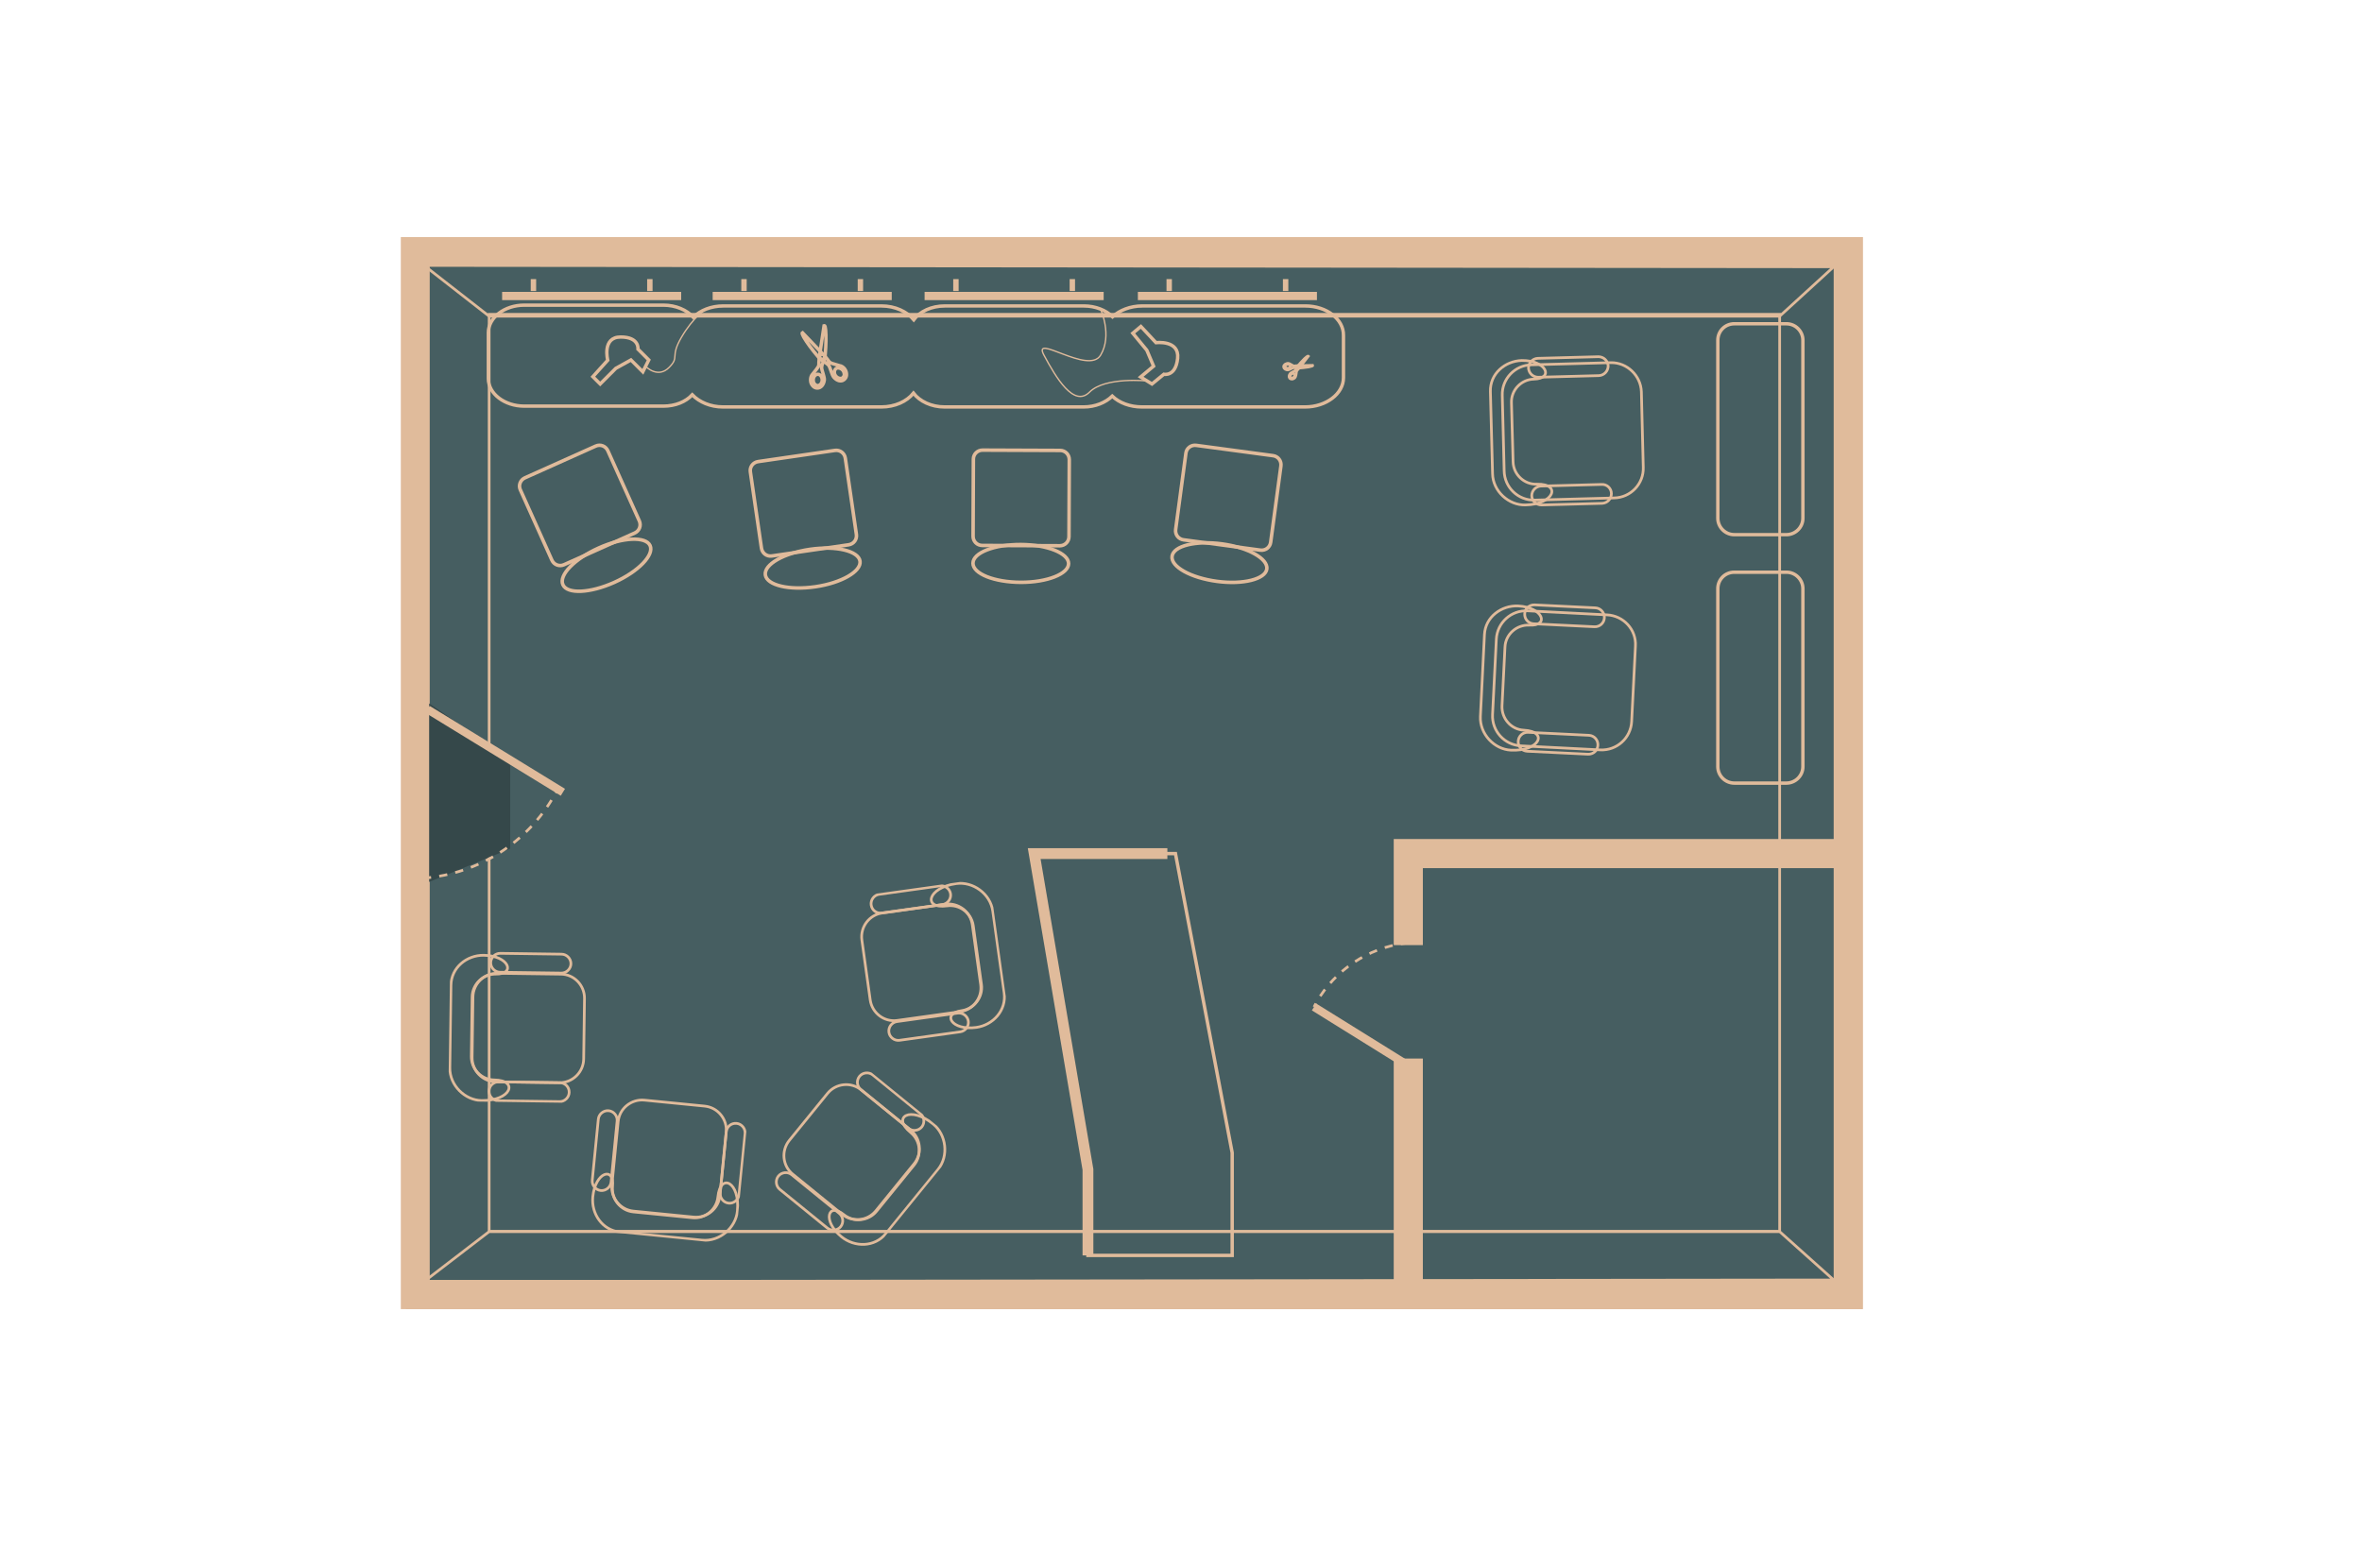 <?xml version="1.0" encoding="utf-8"?>
<!-- Generator: Adobe Illustrator 18.1.1, SVG Export Plug-In . SVG Version: 6.00 Build 0)  -->
<!DOCTYPE svg PUBLIC "-//W3C//DTD SVG 1.1//EN" "http://www.w3.org/Graphics/SVG/1.1/DTD/svg11.dtd">
<svg version="1.1" id="Layer_1" xmlns="http://www.w3.org/2000/svg" xmlns:xlink="http://www.w3.org/1999/xlink" x="0px" y="0px"
	 viewBox="0 0 874.5 580.5" enable-background="new 0 0 874.5 580.5" xml:space="preserve">
<symbol  id="New_Symbol_1_1_" viewBox="-27.8 -25.2 55.5 50.4">
	<g>
		<path fill="none" stroke="#E0BB9B" stroke-miterlimit="10" d="M-11,24.7h22.4c4.9,0,8.9-4,8.9-8.9V-7.7c0-4.9-4-8.9-8.9-8.9H-11
			c-4.9,0-8.9,4-8.9,8.9v23.6C-19.9,20.7-15.9,24.7-11,24.7z"/>
		<g>
			<path fill="none" stroke="#E0BB9B" stroke-miterlimit="10" d="M27.3-12.7"/>
			<path fill="none" stroke="#E0BB9B" stroke-miterlimit="10" d="M-19.6-8.3c0-4.7,3.9-8.6,8.6-8.6H11c4.7,0,8.6,3.9,8.6,8.6
				c0,9.2,7.7,6.3,7.7-4.5c0-6.2-5.4-12-12-12h-30.5c-6.6,0-11.3,5.7-11.3,12C-26.5-3.5-19.6-0.7-19.6-8.3z"/>
			<path fill="none" stroke="#E0BB9B" stroke-miterlimit="10" d="M19.6-8.3"/>
		</g>
		<path fill="none" stroke="#E0BB9B" stroke-miterlimit="10" d="M23.8,19.5L23.8,19.5c1.9,0,3.5-1.6,3.5-3.5V-6.7
			c0-1.9-1.6-3.5-3.5-3.5h0c-1.9,0-3.5,1.6-3.5,3.5V16C20.3,17.9,21.8,19.5,23.8,19.5z"/>
		<path fill="none" stroke="#E0BB9B" stroke-miterlimit="10" d="M-23.8,19.5L-23.8,19.5c1.9,0,3.5-1.6,3.5-3.5V-6.7
			c0-1.9-1.6-3.5-3.5-3.5h0c-1.9,0-3.5,1.6-3.5,3.5V16C-27.3,17.9-25.7,19.5-23.8,19.5z"/>
	</g>
</symbol>
<symbol  id="New_Symbol_2" viewBox="-33.2 -5.1 66.3 10.2">
	<line fill="none" stroke="#E0BB9B" stroke-width="4" stroke-miterlimit="10" x1="-33.2" y1="-3.1" x2="33.2" y2="-3.1"/>
	<line fill="none" stroke="#E0BB9B" stroke-width="2" stroke-miterlimit="10" x1="-21.6" y1="-0.7" x2="-21.6" y2="5.1"/>
	<line fill="none" stroke="#E0BB9B" stroke-width="2" stroke-miterlimit="10" x1="21.5" y1="-0.7" x2="21.5" y2="5.1"/>
</symbol>
<symbol  id="chair" viewBox="-23.7 -25.3 43.2 50.3">
	<path fill="none" stroke="#E0BB9B" stroke-width="1.303" stroke-miterlimit="10" d="M15.4-24.6h-28.7c-1.9,0-3.4,1.5-3.4,3.4V7.3
		c0,1.9,1.5,3.4,3.4,3.4h28.7c1.9,0,3.4-1.5,3.4-3.4v-28.6C18.8-23.1,17.3-24.6,15.4-24.6z"/>
	<path fill="none" stroke="#E0BB9B" stroke-width="1.303" stroke-miterlimit="10" d="M18.8,17.3c0-3.9-7.9-7-17.7-7
		s-17.7,3.2-17.7,7s7.9,7,17.7,7S18.8,21.2,18.8,17.3z"/>
	<path fill="none" stroke="#E0BB9B" stroke-width="1.303" stroke-miterlimit="10" d="M-23.7,11.9"/>
</symbol>
<g id="New_Symbol_1">
</g>
<g>
	<g>
		<g>
			<rect x="153.7" y="93.1" fill="#465E61" width="530.6" height="386.2"/>
			<path fill="#E0BB9B" d="M678.9,98.5V474H159.1V98.5H678.9 M689.7,87.8H148.4v397h541.3V87.8L689.7,87.8z"/>
		</g>
		<g>
			<path fill="#E0BB9B" d="M688.7,88.8v395H151.3v-395H688.7 M689.7,87.8H150.3v397h539.3V87.8L689.7,87.8z"/>
		</g>
		<rect x="181.1" y="116.4" fill="none" stroke="#E0BB9B" stroke-miterlimit="10" width="477.8" height="339.6"/>
		<polygon fill="none" stroke="#E0BB9B" stroke-miterlimit="10" points="678.9,474 658.9,456.1 181.1,456.1 157,474.6 		"/>
		<polygon fill="none" stroke="#E0BB9B" stroke-miterlimit="10" points="678.9,98.8 658.9,117.1 181.1,117.1 157,98.3 		"/>
	</g>
</g>
<g>
	<g>
		<path fill="none" stroke="#E0BB9B" stroke-miterlimit="10" d="M605.5,239.3l-1.4,27.9c-0.3,6.1-5.5,10.8-11.6,10.5l-29.4-1.5
			c-6.1-0.3-10.8-5.5-10.5-11.6l1.4-27.9c0.3-6.1,5.5-10.8,11.6-10.5l29.4,1.5C601.1,228,605.9,233.2,605.5,239.3z"/>
		<g>
			<path fill="none" stroke="#E0BB9B" stroke-miterlimit="10" d="M559.5,277.8"/>
			<path fill="none" stroke="#E0BB9B" stroke-miterlimit="10" d="M566.2,231.5c-4.7-0.2-8.8,3.4-9,8.1l-1.1,21.8
				c-0.2,4.7,3.4,8.8,8.1,9c9.2,0.5,5.8,7.9-4.8,7.4c-6.2-0.3-11.6-6-11.3-12.5l1.5-30.3c0.3-6.5,6.3-10.9,12.5-10.6
				C571.3,224.9,573.8,231.9,566.2,231.5z"/>
			<path fill="none" stroke="#E0BB9B" stroke-miterlimit="10" d="M564.3,270.4"/>
		</g>
		<path fill="none" stroke="#E0BB9B" stroke-miterlimit="10" d="M591.6,276L591.6,276c-0.1,1.9-1.7,3.4-3.7,3.3l-22.5-1.1
			c-1.9-0.1-3.4-1.7-3.3-3.7v0c0.1-1.9,1.7-3.4,3.7-3.3l22.5,1.1C590.2,272.4,591.7,274,591.6,276z"/>
		<path fill="none" stroke="#E0BB9B" stroke-miterlimit="10" d="M594,228.8L594,228.8c-0.1,1.9-1.7,3.4-3.7,3.3l-22.5-1.1
			c-1.9-0.1-3.4-1.7-3.3-3.7v0c0.1-1.9,1.7-3.4,3.7-3.3l22.5,1.1C592.6,225.2,594.1,226.9,594,228.8z"/>
	</g>
	<g>
		<path fill="none" stroke="#E0BB9B" stroke-miterlimit="10" d="M607.7,145.1l0.7,28c0.2,6.1-4.7,11.2-10.8,11.3l-29.4,0.8
			c-6.1,0.2-11.2-4.7-11.3-10.8l-0.7-28c-0.2-6.1,4.7-11.2,10.8-11.3l29.4-0.8C602.4,134.2,607.5,139.1,607.7,145.1z"/>
		<g>
			<path fill="none" stroke="#E0BB9B" stroke-miterlimit="10" d="M564.7,187.1"/>
			<path fill="none" stroke="#E0BB9B" stroke-miterlimit="10" d="M567.9,140.4c-4.7,0.1-8.5,4.1-8.3,8.8l0.6,21.8
				c0.1,4.7,4.1,8.5,8.8,8.3c9.2-0.2,6.4,7.5-4.2,7.7c-6.2,0.2-12.1-5.1-12.2-11.6l-0.8-30.4c-0.2-6.6,5.4-11.3,11.6-11.5
				C572.5,133.4,575.5,140.2,567.9,140.4z"/>
			<path fill="none" stroke="#E0BB9B" stroke-miterlimit="10" d="M568.9,179.3"/>
		</g>
		<path fill="none" stroke="#E0BB9B" stroke-miterlimit="10" d="M596.6,182.8L596.6,182.8c0,1.9-1.5,3.5-3.4,3.6l-22.5,0.6
			c-1.9,0-3.5-1.5-3.6-3.4v0c0-1.9,1.5-3.5,3.4-3.6l22.5-0.6C595,179.3,596.6,180.9,596.6,182.8z"/>
		<path fill="none" stroke="#E0BB9B" stroke-miterlimit="10" d="M595.4,135.5L595.4,135.5c0,1.9-1.5,3.5-3.4,3.6l-22.5,0.6
			c-1.9,0-3.5-1.5-3.6-3.4v0c0-1.9,1.5-3.5,3.4-3.6l22.5-0.6C593.7,132.1,595.3,133.6,595.4,135.5z"/>
	</g>
	<polygon fill="none" stroke="#E0BB9B" stroke-width="1.256" stroke-miterlimit="10" points="435.2,316.1 456.2,426.9 456.2,464.9 
		402.8,464.9 402.8,433.1 382.9,316.1 	"/>
	<polyline fill="none" stroke="#E0BB9B" stroke-width="4" stroke-miterlimit="10" points="402.8,464.9 402.8,433.1 382.9,316.1 
		432.2,316.1 	"/>
	<g>
		<polygon fill="#35484A" points="158.9,326.6 188.9,314.3 188.9,281.1 158.9,260.5 		"/>
		<g>
			<line fill="none" stroke="#E0BB9B" stroke-width="3" stroke-miterlimit="10" x1="208.4" y1="293.4" x2="158.3" y2="262.7"/>
			<g>
				<g>
					<path fill="none" stroke="#E0BB9B" stroke-miterlimit="10" d="M206.5,292.4c-0.2,0.4-0.5,0.9-0.7,1.3"/>
					<path fill="none" stroke="#E0BB9B" stroke-miterlimit="10" stroke-dasharray="3.044,3.044" d="M204.2,296.3
						c-10.3,16.7-28.4,28-49.1,29"/>
					<path fill="none" stroke="#E0BB9B" stroke-miterlimit="10" d="M153.6,325.4c-0.5,0-1,0-1.5,0"/>
				</g>
			</g>
		</g>
	</g>
	
		<use xlink:href="#chair"  width="43.2" height="50.3" id="XMLID_66_" x="-23.7" y="-25.3" transform="matrix(-0.99 0.144 0.144 0.99 299.483 193.071)" overflow="visible"/>
	
		<use xlink:href="#chair"  width="43.2" height="50.3" id="XMLID_65_" x="-23.7" y="-25.3" transform="matrix(-0.912 0.409 0.409 0.912 218.481 193.071)" overflow="visible"/>
	
		<use xlink:href="#chair"  width="43.2" height="50.3" id="XMLID_64_" x="-23.7" y="-25.3" transform="matrix(-1 -3.916070e-03 -3.916070e-03 1 379.101 191.353)" overflow="visible"/>
	<path fill="none" stroke="#E0BB9B" stroke-width="1.256" stroke-miterlimit="10" d="M483.3,113.3h-60.4c-4.4,0-8.4,1.6-11,4
		c-2.4-2.4-6.3-4-10.6-4h-51.5c-4.9,0-9.2,2-11.5,5.1c-2.5-3-6.9-5.1-11.9-5.1h-58.6c-4.5,0-8.5,1.6-11.1,4.2
		c-2.4-2.7-6.5-4.5-11.1-4.5h-51.5c-7.3,0-13.3,4.6-13.3,10.2v17c0,5.6,6,10.2,13.3,10.2h51.5c4.4,0,8.3-1.6,10.7-4.2
		c2.6,2.7,6.7,4.5,11.4,4.5h58.6c5,0,9.4-2,11.9-5.1c2.3,3,6.6,5.1,11.5,5.1h51.5c4.3,0,8.1-1.6,10.6-4c2.6,2.5,6.6,4,11,4h60.4
		c7.8,0,14.2-4.9,14.2-10.8v-15.7C497.5,118.2,491.1,113.3,483.3,113.3z"/>
	<path fill="none" stroke="#E0BB9B" stroke-width="1.256" stroke-miterlimit="10" d="M642.1,119.9h19.3c3.4,0,6.1,2.8,6.1,6.1v65.9
		c0,3.4-2.8,6.1-6.1,6.1h-19.3c-3.4,0-6.1-2.8-6.1-6.1V126C636,122.6,638.7,119.9,642.1,119.9z"/>
	
		<use xlink:href="#chair"  width="43.2" height="50.3" id="XMLID_63_" x="-23.7" y="-25.3" transform="matrix(-0.991 -0.133 -0.133 0.991 454.873 191.353)" overflow="visible"/>
	
		<use xlink:href="#New_Symbol_1_1_"  width="55.5" height="50.4" x="-27.8" y="-25.2" transform="matrix(-1.354336e-02 1 1 1.354336e-02 191.553 380.434)" overflow="visible"/>
	
		<use xlink:href="#New_Symbol_1_1_"  width="55.5" height="50.4" id="XMLID_62_" x="-27.8" y="-25.2" transform="matrix(0.995 9.847996e-02 9.847996e-02 -0.995 247.106 433.07)" overflow="visible"/>
	
		<use xlink:href="#New_Symbol_1_1_"  width="55.5" height="50.4" id="XMLID_61_" x="-27.8" y="-25.2" transform="matrix(0.631 -0.776 -0.776 -0.631 318.345 429.366)" overflow="visible"/>
	
		<use xlink:href="#New_Symbol_1_1_"  width="55.5" height="50.4" id="XMLID_60_" x="-27.8" y="-25.2" transform="matrix(-0.138 -0.99 -0.99 0.138 345.125 356.008)" overflow="visible"/>
	<path fill="none" stroke="#E0BB9B" stroke-width="1.256" stroke-miterlimit="10" d="M642.1,211.9h19.3c3.4,0,6.1,2.8,6.1,6.1v65.9
		c0,3.4-2.8,6.1-6.1,6.1h-19.3c-3.4,0-6.1-2.8-6.1-6.1V218C636,214.6,638.7,211.9,642.1,211.9z"/>
	
		<use xlink:href="#New_Symbol_2"  width="66.3" height="10.2" x="-33.2" y="-5.1" transform="matrix(1 0 0 -0.764 219.101 107.258)" overflow="visible"/>
	
		<use xlink:href="#New_Symbol_2"  width="66.3" height="10.2" x="-33.2" y="-5.1" transform="matrix(1 0 0 -0.764 297.056 107.258)" overflow="visible"/>
	
		<use xlink:href="#New_Symbol_2"  width="66.3" height="10.2" x="-33.2" y="-5.1" transform="matrix(1 0 0 -0.764 375.52 107.258)" overflow="visible"/>
	
		<use xlink:href="#New_Symbol_2"  width="66.3" height="10.2" x="-33.2" y="-5.1" transform="matrix(1 0 0 -0.764 454.483 107.258)" overflow="visible"/>
	<line fill="#656565" stroke="#E0BB9B" stroke-width="10.78" stroke-miterlimit="10" x1="521.4" y1="392" x2="521.4" y2="480.8"/>
	<polyline fill="none" stroke="#E0BB9B" stroke-width="10.78" stroke-miterlimit="10" points="686.3,316.1 521.4,316.1 521.4,350 
			"/>
	<g>
		<line fill="none" stroke="#E0BB9B" stroke-width="3" stroke-miterlimit="10" x1="486.5" y1="372.9" x2="521.4" y2="394.6"/>
		<g>
			<g>
				<path fill="none" stroke="#E0BB9B" stroke-miterlimit="10" d="M486.5,372.9c0.2-0.4,0.5-0.9,0.7-1.3"/>
				<path fill="none" stroke="#E0BB9B" stroke-miterlimit="10" stroke-dasharray="3.048,3.048" d="M488.8,368.9
					c7.5-11.3,20-19,34.4-19.9"/>
				<path fill="none" stroke="#E0BB9B" stroke-miterlimit="10" d="M524.7,349c0.5,0,1,0,1.5,0"/>
			</g>
		</g>
	</g>
</g>
<path fill="none" stroke="#E0BB9B" stroke-width="1.256" stroke-miterlimit="10" d="M225,133.4l-5.5,6.1l2.7,2.7l5.8-5.8l5.6-3.1
	l4.4,4.4l2.2-4.4l-4-4c0,0,0.6-4.5-6.4-4.5S225,133.4,225,133.4z"/>
<path fill="none" stroke="#E0BB9B" stroke-width="0.5" stroke-miterlimit="10" d="M239.3,135.9c0,0,4.3,4.3,8.4,0.2
	c4.1-4.1,0.2-3.7,4.6-11.2c4.4-7.5,8.9-10.4,8.9-10.4"/>
<path fill="none" stroke="#E0BB9B" stroke-width="1.256" stroke-miterlimit="10" d="M428,126.9l-5.6-6l-3,2.5l5.2,6.3l2.5,5.9
	l-4.8,4l4.2,2.6l4.4-3.6c0,0,4.4,1,5.1-5.9S428,126.9,428,126.9z"/>
<path fill="none" stroke="#E0BB9B" stroke-width="0.5" stroke-miterlimit="10" d="M407.5,114.6c0,0,4.4,9.5,0,16.9
	c-4.4,7.5-25.5-8.4-21,0c4.5,8.4,11.1,19.5,16.9,13.7c5.8-5.8,21.6-4.1,21.6-4.1"/>
<g>
	<circle fill="none" stroke="#E0BB9B" stroke-width="1.256" stroke-miterlimit="10" cx="304.4" cy="132.1" r="0.3"/>
	<path fill="none" stroke="#E0BB9B" stroke-width="1.256" stroke-miterlimit="10" d="M301.1,140.7c0-1.2,0.8-2.1,1.7-2.1
		c0.9,0,1.6,1,1.6,2.1c0,1.2-0.8,2.1-1.7,2.1c-0.4,0-0.7-0.2-1-0.5C301.3,142,301.1,141.4,301.1,140.7L301.1,140.7z M305.5,131.8
		c0.1-0.9,0.4-5,0.3-7.7c-0.1-3.2-0.4-3.6-0.7-3.5l-1.8,11.9c-0.3,2.6,0.2,2.6-0.7,3.8c-0.5,0.8-1.3,1.6-1.7,2.2
		c-0.5,0.5-0.8,1.3-0.8,2.2c0,0.9,0.3,1.7,0.9,2.3c0.5,0.5,1,0.7,1.6,0.7c1.4,0,2.4-1.3,2.6-3c0.1-1.1-1-3.6-1-4.5
		c0-0.7,0.3-1.6,0.7-2.5C305.2,133.2,305.4,132.7,305.5,131.8z"/>
	<path fill="none" stroke="#E0BB9B" stroke-width="1.256" stroke-miterlimit="10" d="M312.6,138.9c-0.1,0.4-0.3,0.7-0.6,1
		c-0.7,0.5-1.9,0.2-2.6-0.7c-0.7-0.9-0.6-2.1,0.1-2.7c0.7-0.5,1.9-0.2,2.6,0.7C312.5,137.7,312.6,138.4,312.6,138.9L312.6,138.9z
		 M304.9,133.8c0.8,0.5,1.6,1.1,2,1.6c0.5,0.8,1.1,3.5,1.8,4.3c1.1,1.3,2.7,1.8,3.8,0.9c0.5-0.4,0.8-0.9,0.9-1.5
		c0.1-0.8-0.1-1.7-0.6-2.4c-0.5-0.7-1.2-1.2-2-1.3c-0.6-0.2-1.8-0.5-2.7-0.8c-1.4-0.5-1-0.8-2.7-2.7l-8.3-8.7
		c-0.2,0.1-0.3,0.6,1.5,3.3c1.5,2.3,4.2,5.5,4.7,6.1C303.9,133.2,304.4,133.5,304.9,133.8z"/>
</g>
<g>
	<circle fill="none" stroke="#E0BB9B" stroke-miterlimit="10" cx="480.8" cy="135.9" r="0.1"/>
	<path fill="none" stroke="#E0BB9B" stroke-miterlimit="10" d="M476.6,134.9c0.5-0.1,1,0.2,1.1,0.6c0.1,0.4-0.3,0.8-0.8,0.9
		c-0.5,0.1-1-0.2-1.1-0.6c0-0.2,0-0.3,0.1-0.5C476.1,135.1,476.4,135,476.6,134.9L476.6,134.9z M481,136.3c0.4,0,2.3-0.2,3.5-0.4
		c1.4-0.3,1.6-0.4,1.5-0.6l-5.5,0.1c-1.2,0-1.1,0.3-1.8,0c-0.4-0.2-0.8-0.5-1.1-0.6c-0.3-0.2-0.7-0.3-1.1-0.2
		c-0.4,0.1-0.8,0.3-1,0.6c-0.2,0.2-0.3,0.5-0.2,0.8c0.1,0.6,0.8,1,1.5,1c0.5,0,1.5-0.7,2-0.8c0.3-0.1,0.8,0,1.2,0.1
		C480.3,136.3,480.6,136.3,481,136.3z"/>
	<path fill="none" stroke="#E0BB9B" stroke-miterlimit="10" d="M478.3,140c-0.2,0-0.4-0.1-0.5-0.2c-0.3-0.3-0.2-0.8,0.2-1.2
		c0.4-0.4,0.9-0.4,1.2-0.1c0.3,0.3,0.2,0.8-0.2,1.2C478.8,139.9,478.5,140,478.3,140L478.3,140z M480.1,136.2
		c-0.2,0.4-0.4,0.8-0.6,1c-0.3,0.3-1.5,0.8-1.8,1.1c-0.5,0.6-0.6,1.3-0.2,1.8c0.2,0.2,0.5,0.3,0.8,0.3c0.4,0,0.7-0.2,1-0.4
		c0.3-0.3,0.4-0.6,0.5-1c0.1-0.3,0.1-0.8,0.2-1.3c0.2-0.7,0.3-0.5,1-1.4l3.4-4.4c-0.1-0.1-0.3-0.1-1.4,0.9c-0.9,0.9-2.2,2.3-2.4,2.6
		C480.3,135.7,480.2,135.9,480.1,136.2z"/>
</g>
</svg>
